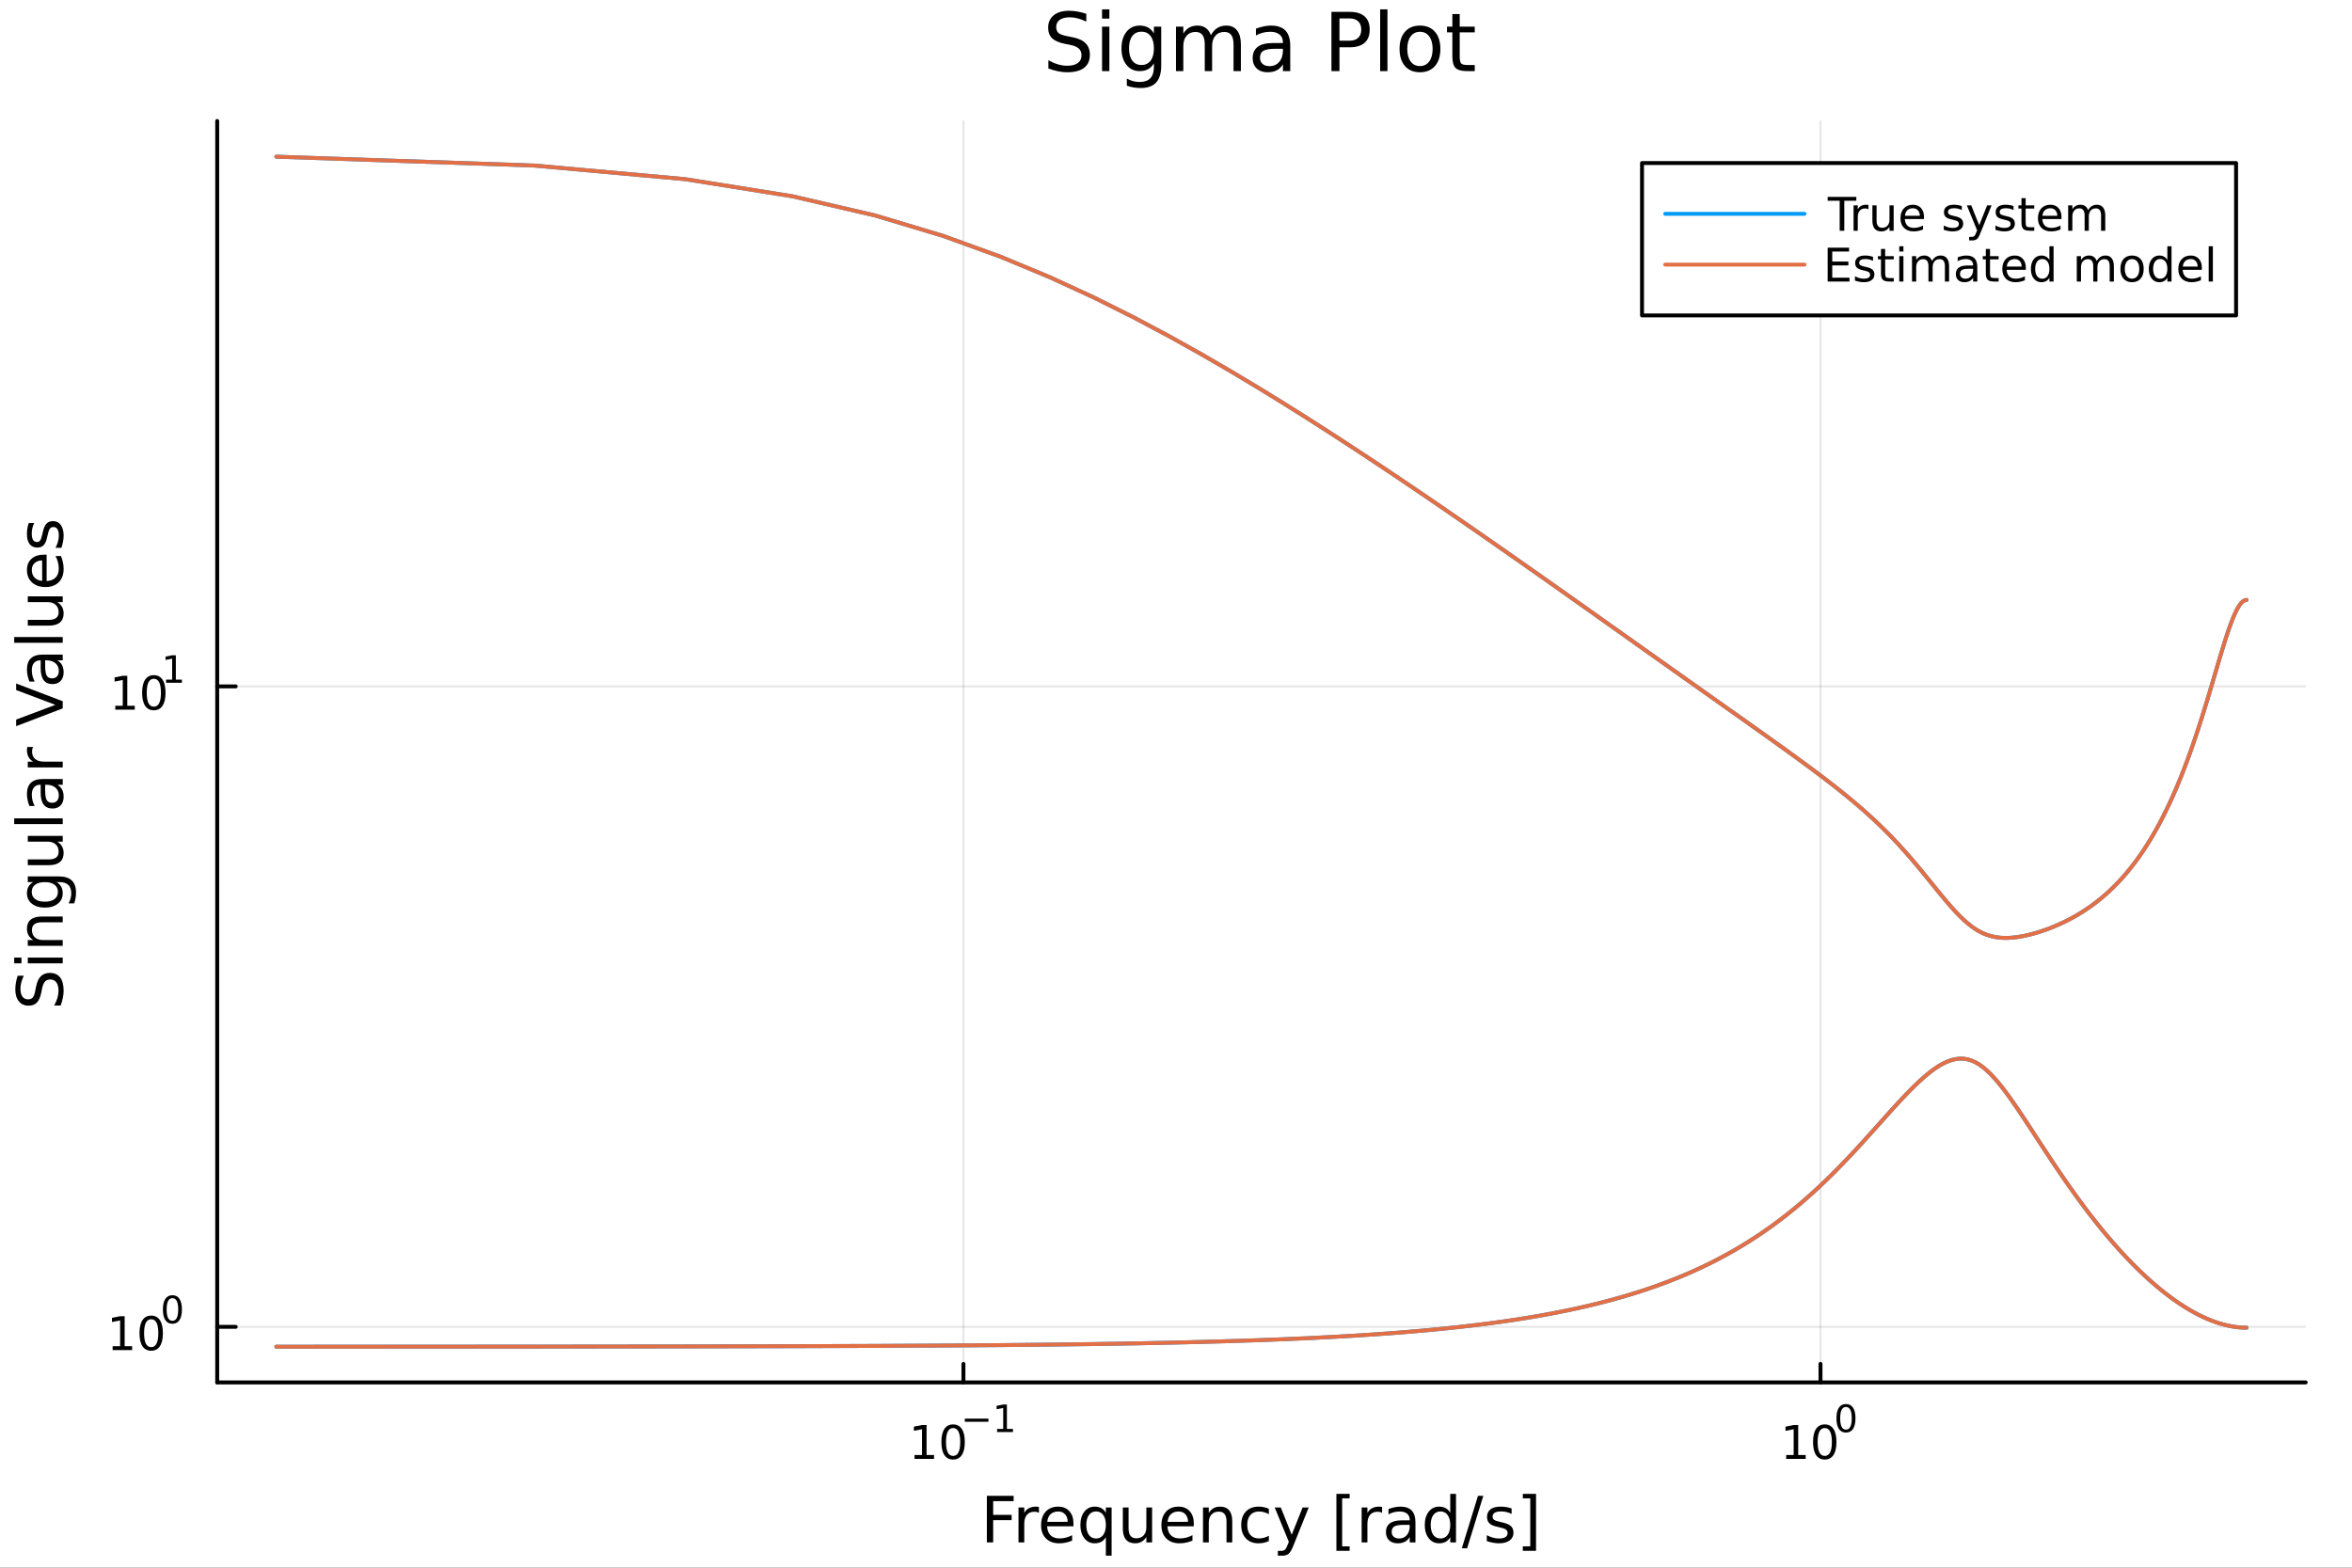 <?xml version="1.0" encoding="utf-8"?>
<svg xmlns="http://www.w3.org/2000/svg" xmlns:xlink="http://www.w3.org/1999/xlink" width="600" height="400" viewBox="0 0 2400 1600">
<rect x="0" y="0" width="2400" height="1600" fill="#333333" stroke="none"/>
<defs>
  <clipPath id="clip260">
    <rect x="0" y="0" width="2400" height="1600"/>
  </clipPath>
</defs>
<path clip-path="url(#clip260)" d="M0 1600 L2400 1600 L2400 0 L0 0  Z" fill="#ffffff" fill-rule="evenodd" fill-opacity="1"/>
<defs>
  <clipPath id="clip261">
    <rect x="480" y="0" width="1681" height="1600"/>
  </clipPath>
</defs>
<path clip-path="url(#clip260)" d="M221.637 1410.9 L2352.76 1410.9 L2352.76 123.472 L221.637 123.472  Z" fill="#ffffff" fill-rule="evenodd" fill-opacity="1"/>
<defs>
  <clipPath id="clip262">
    <rect x="221" y="123" width="2132" height="1288"/>
  </clipPath>
</defs>
<polyline clip-path="url(#clip262)" style="stroke:#000000; stroke-linecap:round; stroke-linejoin:round; stroke-width:2; stroke-opacity:0.1; fill:none" points="983.091,1410.9 983.091,123.472 "/>
<polyline clip-path="url(#clip262)" style="stroke:#000000; stroke-linecap:round; stroke-linejoin:round; stroke-width:2; stroke-opacity:0.1; fill:none" points="1857.65,1410.9 1857.65,123.472 "/>
<polyline clip-path="url(#clip260)" style="stroke:#000000; stroke-linecap:round; stroke-linejoin:round; stroke-width:4; stroke-opacity:1; fill:none" points="221.637,1410.9 2352.76,1410.9 "/>
<polyline clip-path="url(#clip260)" style="stroke:#000000; stroke-linecap:round; stroke-linejoin:round; stroke-width:4; stroke-opacity:1; fill:none" points="983.091,1410.9 983.091,1392 "/>
<polyline clip-path="url(#clip260)" style="stroke:#000000; stroke-linecap:round; stroke-linejoin:round; stroke-width:4; stroke-opacity:1; fill:none" points="1857.65,1410.9 1857.65,1392 "/>
<path clip-path="url(#clip260)" d="M933.206 1485.02 L940.845 1485.02 L940.845 1458.66 L932.535 1460.32 L932.535 1456.06 L940.799 1454.4 L945.475 1454.4 L945.475 1485.02 L953.113 1485.02 L953.113 1488.96 L933.206 1488.96 L933.206 1485.02 Z" fill="#000000" fill-rule="nonzero" fill-opacity="1" /><path clip-path="url(#clip260)" d="M972.558 1457.48 Q968.947 1457.48 967.118 1461.04 Q965.312 1464.58 965.312 1471.71 Q965.312 1478.82 967.118 1482.38 Q968.947 1485.92 972.558 1485.92 Q976.192 1485.92 977.998 1482.38 Q979.826 1478.82 979.826 1471.71 Q979.826 1464.58 977.998 1461.04 Q976.192 1457.48 972.558 1457.48 M972.558 1453.77 Q978.368 1453.77 981.424 1458.38 Q984.502 1462.96 984.502 1471.71 Q984.502 1480.44 981.424 1485.04 Q978.368 1489.63 972.558 1489.63 Q966.748 1489.63 963.669 1485.04 Q960.613 1480.44 960.613 1471.71 Q960.613 1462.96 963.669 1458.38 Q966.748 1453.77 972.558 1453.77 Z" fill="#000000" fill-rule="nonzero" fill-opacity="1" /><path clip-path="url(#clip260)" d="M984.502 1447.87 L1008.61 1447.87 L1008.61 1451.07 L984.502 1451.07 L984.502 1447.87 Z" fill="#000000" fill-rule="nonzero" fill-opacity="1" /><path clip-path="url(#clip260)" d="M1017.47 1458.35 L1023.68 1458.35 L1023.68 1436.93 L1016.93 1438.28 L1016.93 1434.82 L1023.64 1433.47 L1027.44 1433.47 L1027.44 1458.35 L1033.65 1458.35 L1033.65 1461.55 L1017.47 1461.55 L1017.47 1458.35 Z" fill="#000000" fill-rule="nonzero" fill-opacity="1" /><path clip-path="url(#clip260)" d="M1822.64 1485.02 L1830.27 1485.02 L1830.27 1458.66 L1821.96 1460.32 L1821.96 1456.06 L1830.23 1454.4 L1834.9 1454.4 L1834.9 1485.02 L1842.54 1485.02 L1842.54 1488.96 L1822.64 1488.96 L1822.64 1485.02 Z" fill="#000000" fill-rule="nonzero" fill-opacity="1" /><path clip-path="url(#clip260)" d="M1861.99 1457.48 Q1858.38 1457.48 1856.55 1461.04 Q1854.74 1464.58 1854.74 1471.71 Q1854.74 1478.82 1856.55 1482.38 Q1858.38 1485.92 1861.99 1485.92 Q1865.62 1485.92 1867.43 1482.38 Q1869.26 1478.82 1869.26 1471.71 Q1869.26 1464.58 1867.43 1461.04 Q1865.62 1457.48 1861.99 1457.48 M1861.99 1453.77 Q1867.8 1453.77 1870.85 1458.38 Q1873.93 1462.96 1873.93 1471.71 Q1873.93 1480.44 1870.85 1485.04 Q1867.8 1489.63 1861.99 1489.63 Q1856.18 1489.63 1853.1 1485.04 Q1850.04 1480.44 1850.04 1471.71 Q1850.04 1462.96 1853.1 1458.38 Q1856.18 1453.77 1861.99 1453.77 Z" fill="#000000" fill-rule="nonzero" fill-opacity="1" /><path clip-path="url(#clip260)" d="M1883.64 1435.97 Q1880.7 1435.97 1879.22 1438.86 Q1877.75 1441.74 1877.75 1447.53 Q1877.75 1453.31 1879.22 1456.2 Q1880.7 1459.08 1883.64 1459.08 Q1886.59 1459.08 1888.06 1456.2 Q1889.54 1453.31 1889.54 1447.53 Q1889.54 1441.74 1888.06 1438.86 Q1886.59 1435.97 1883.64 1435.97 M1883.64 1432.96 Q1888.36 1432.96 1890.84 1436.7 Q1893.34 1440.43 1893.34 1447.53 Q1893.34 1454.62 1890.84 1458.37 Q1888.36 1462.09 1883.64 1462.09 Q1878.92 1462.09 1876.41 1458.37 Q1873.93 1454.62 1873.93 1447.53 Q1873.93 1440.43 1876.41 1436.7 Q1878.92 1432.96 1883.64 1432.96 Z" fill="#000000" fill-rule="nonzero" fill-opacity="1" /><path clip-path="url(#clip260)" d="M1007.01 1526.67 L1034.32 1526.67 L1034.32 1532.08 L1013.44 1532.08 L1013.44 1546.08 L1032.28 1546.08 L1032.28 1551.49 L1013.44 1551.49 L1013.44 1574.19 L1007.01 1574.19 L1007.01 1526.67 Z" fill="#000000" fill-rule="nonzero" fill-opacity="1" /><path clip-path="url(#clip260)" d="M1060.16 1544.01 Q1059.18 1543.44 1058 1543.18 Q1056.85 1542.9 1055.45 1542.9 Q1050.49 1542.9 1047.81 1546.14 Q1045.17 1549.36 1045.17 1555.41 L1045.17 1574.19 L1039.28 1574.19 L1039.28 1538.54 L1045.17 1538.54 L1045.17 1544.08 Q1047.02 1540.83 1049.98 1539.27 Q1052.94 1537.68 1057.17 1537.68 Q1057.78 1537.68 1058.51 1537.77 Q1059.24 1537.84 1060.13 1538 L1060.16 1544.01 Z" fill="#000000" fill-rule="nonzero" fill-opacity="1" /><path clip-path="url(#clip260)" d="M1095.37 1554.9 L1095.37 1557.76 L1068.44 1557.76 Q1068.82 1563.81 1072.07 1566.99 Q1075.35 1570.14 1081.17 1570.14 Q1084.54 1570.14 1087.7 1569.32 Q1090.88 1568.49 1094 1566.83 L1094 1572.37 Q1090.85 1573.71 1087.54 1574.41 Q1084.23 1575.11 1080.82 1575.11 Q1072.29 1575.11 1067.29 1570.14 Q1062.33 1565.18 1062.33 1556.71 Q1062.33 1547.96 1067.04 1542.83 Q1071.78 1537.68 1079.8 1537.68 Q1087 1537.68 1091.16 1542.33 Q1095.37 1546.94 1095.37 1554.9 M1089.51 1553.18 Q1089.45 1548.37 1086.8 1545.51 Q1084.19 1542.64 1079.87 1542.64 Q1074.96 1542.64 1072 1545.41 Q1069.08 1548.18 1068.63 1553.21 L1089.51 1553.18 Z" fill="#000000" fill-rule="nonzero" fill-opacity="1" /><path clip-path="url(#clip260)" d="M1108.48 1556.39 Q1108.48 1562.85 1111.12 1566.55 Q1113.79 1570.21 1118.44 1570.21 Q1123.09 1570.21 1125.76 1566.55 Q1128.44 1562.85 1128.44 1556.39 Q1128.44 1549.93 1125.76 1546.27 Q1123.09 1542.58 1118.44 1542.58 Q1113.79 1542.58 1111.12 1546.27 Q1108.48 1549.93 1108.48 1556.39 M1128.44 1568.84 Q1126.59 1572.02 1123.76 1573.58 Q1120.96 1575.11 1117.01 1575.11 Q1110.55 1575.11 1106.47 1569.95 Q1102.43 1564.8 1102.43 1556.39 Q1102.43 1547.99 1106.47 1542.83 Q1110.55 1537.68 1117.01 1537.68 Q1120.96 1537.68 1123.76 1539.24 Q1126.59 1540.77 1128.44 1543.95 L1128.44 1538.54 L1134.29 1538.54 L1134.29 1587.74 L1128.44 1587.74 L1128.44 1568.84 Z" fill="#000000" fill-rule="nonzero" fill-opacity="1" /><path clip-path="url(#clip260)" d="M1145.75 1560.12 L1145.75 1538.54 L1151.61 1538.54 L1151.61 1559.89 Q1151.61 1564.96 1153.58 1567.5 Q1155.55 1570.02 1159.5 1570.02 Q1164.24 1570.02 1166.98 1566.99 Q1169.75 1563.97 1169.75 1558.75 L1169.75 1538.54 L1175.61 1538.54 L1175.61 1574.19 L1169.75 1574.19 L1169.75 1568.71 Q1167.62 1571.96 1164.78 1573.55 Q1161.98 1575.11 1158.26 1575.11 Q1152.12 1575.11 1148.93 1571.29 Q1145.75 1567.47 1145.75 1560.12 M1160.49 1537.68 L1160.49 1537.68 Z" fill="#000000" fill-rule="nonzero" fill-opacity="1" /><path clip-path="url(#clip260)" d="M1218.16 1554.9 L1218.16 1557.76 L1191.23 1557.76 Q1191.62 1563.81 1194.86 1566.99 Q1198.14 1570.14 1203.96 1570.14 Q1207.34 1570.14 1210.49 1569.32 Q1213.67 1568.49 1216.79 1566.83 L1216.79 1572.37 Q1213.64 1573.71 1210.33 1574.41 Q1207.02 1575.11 1203.61 1575.11 Q1195.08 1575.11 1190.09 1570.14 Q1185.12 1565.18 1185.12 1556.71 Q1185.12 1547.96 1189.83 1542.83 Q1194.58 1537.68 1202.6 1537.68 Q1209.79 1537.68 1213.96 1542.33 Q1218.16 1546.94 1218.16 1554.9 M1212.3 1553.18 Q1212.24 1548.37 1209.6 1545.51 Q1206.99 1542.64 1202.66 1542.64 Q1197.76 1542.64 1194.8 1545.41 Q1191.87 1548.18 1191.42 1553.21 L1212.3 1553.18 Z" fill="#000000" fill-rule="nonzero" fill-opacity="1" /><path clip-path="url(#clip260)" d="M1257.4 1552.67 L1257.4 1574.19 L1251.55 1574.19 L1251.55 1552.86 Q1251.55 1547.8 1249.58 1545.29 Q1247.6 1542.77 1243.66 1542.77 Q1238.91 1542.77 1236.18 1545.79 Q1233.44 1548.82 1233.44 1554.04 L1233.44 1574.19 L1227.55 1574.19 L1227.55 1538.54 L1233.44 1538.54 L1233.44 1544.08 Q1235.54 1540.86 1238.37 1539.27 Q1241.24 1537.68 1244.96 1537.68 Q1251.1 1537.68 1254.25 1541.5 Q1257.4 1545.29 1257.4 1552.67 Z" fill="#000000" fill-rule="nonzero" fill-opacity="1" /><path clip-path="url(#clip260)" d="M1294.74 1539.91 L1294.74 1545.38 Q1292.26 1544.01 1289.74 1543.34 Q1287.26 1542.64 1284.71 1542.64 Q1279.02 1542.64 1275.87 1546.27 Q1272.71 1549.87 1272.71 1556.39 Q1272.71 1562.92 1275.87 1566.55 Q1279.02 1570.14 1284.71 1570.14 Q1287.26 1570.14 1289.74 1569.47 Q1292.26 1568.77 1294.74 1567.41 L1294.74 1572.82 Q1292.29 1573.96 1289.65 1574.54 Q1287.04 1575.11 1284.08 1575.11 Q1276.02 1575.11 1271.28 1570.05 Q1266.54 1564.99 1266.54 1556.39 Q1266.54 1547.67 1271.31 1542.68 Q1276.12 1537.68 1284.46 1537.68 Q1287.16 1537.68 1289.74 1538.25 Q1292.32 1538.79 1294.74 1539.91 Z" fill="#000000" fill-rule="nonzero" fill-opacity="1" /><path clip-path="url(#clip260)" d="M1319.76 1577.5 Q1317.27 1583.86 1314.92 1585.8 Q1312.56 1587.74 1308.62 1587.74 L1303.94 1587.74 L1303.94 1582.84 L1307.38 1582.84 Q1309.79 1582.84 1311.13 1581.7 Q1312.47 1580.55 1314.09 1576.29 L1315.14 1573.61 L1300.72 1538.54 L1306.93 1538.54 L1318.07 1566.42 L1329.21 1538.54 L1335.42 1538.54 L1319.76 1577.5 Z" fill="#000000" fill-rule="nonzero" fill-opacity="1" /><path clip-path="url(#clip260)" d="M1363.68 1524.66 L1377.18 1524.66 L1377.18 1529.21 L1369.54 1529.21 L1369.54 1578.23 L1377.18 1578.23 L1377.18 1582.78 L1363.68 1582.78 L1363.68 1524.66 Z" fill="#000000" fill-rule="nonzero" fill-opacity="1" /><path clip-path="url(#clip260)" d="M1410.31 1544.01 Q1409.32 1543.44 1408.14 1543.18 Q1407 1542.9 1405.6 1542.9 Q1400.63 1542.9 1397.96 1546.14 Q1395.32 1549.36 1395.32 1555.41 L1395.32 1574.19 L1389.43 1574.19 L1389.43 1538.54 L1395.32 1538.54 L1395.32 1544.08 Q1397.16 1540.83 1400.12 1539.27 Q1403.08 1537.68 1407.32 1537.68 Q1407.92 1537.68 1408.65 1537.77 Q1409.39 1537.84 1410.28 1538 L1410.31 1544.01 Z" fill="#000000" fill-rule="nonzero" fill-opacity="1" /><path clip-path="url(#clip260)" d="M1432.65 1556.27 Q1425.56 1556.27 1422.82 1557.89 Q1420.08 1559.51 1420.08 1563.43 Q1420.08 1566.55 1422.12 1568.39 Q1424.19 1570.21 1427.72 1570.21 Q1432.59 1570.21 1435.52 1566.77 Q1438.48 1563.3 1438.48 1557.57 L1438.48 1556.27 L1432.65 1556.27 M1444.33 1553.85 L1444.33 1574.19 L1438.48 1574.19 L1438.48 1568.77 Q1436.47 1572.02 1433.48 1573.58 Q1430.49 1575.11 1426.16 1575.11 Q1420.69 1575.11 1417.44 1572.05 Q1414.22 1568.97 1414.22 1563.81 Q1414.22 1557.79 1418.23 1554.74 Q1422.28 1551.68 1430.27 1551.68 L1438.48 1551.68 L1438.48 1551.11 Q1438.48 1547.07 1435.8 1544.87 Q1433.16 1542.64 1428.36 1542.64 Q1425.3 1542.64 1422.4 1543.38 Q1419.51 1544.11 1416.83 1545.57 L1416.83 1540.16 Q1420.05 1538.92 1423.07 1538.31 Q1426.1 1537.68 1428.96 1537.68 Q1436.7 1537.68 1440.51 1541.69 Q1444.33 1545.7 1444.33 1553.85 Z" fill="#000000" fill-rule="nonzero" fill-opacity="1" /><path clip-path="url(#clip260)" d="M1479.85 1543.95 L1479.85 1524.66 L1485.71 1524.66 L1485.71 1574.19 L1479.85 1574.19 L1479.85 1568.84 Q1478.01 1572.02 1475.18 1573.58 Q1472.37 1575.11 1468.43 1575.11 Q1461.97 1575.11 1457.89 1569.95 Q1453.85 1564.8 1453.85 1556.39 Q1453.85 1547.99 1457.89 1542.83 Q1461.97 1537.68 1468.43 1537.68 Q1472.37 1537.68 1475.18 1539.24 Q1478.01 1540.77 1479.85 1543.95 M1459.9 1556.39 Q1459.9 1562.85 1462.54 1566.55 Q1465.21 1570.21 1469.86 1570.21 Q1474.51 1570.21 1477.18 1566.55 Q1479.85 1562.85 1479.85 1556.39 Q1479.85 1549.93 1477.18 1546.27 Q1474.51 1542.58 1469.86 1542.58 Q1465.21 1542.58 1462.54 1546.27 Q1459.9 1549.93 1459.9 1556.39 Z" fill="#000000" fill-rule="nonzero" fill-opacity="1" /><path clip-path="url(#clip260)" d="M1508.18 1526.67 L1513.59 1526.67 L1497.04 1580.23 L1491.63 1580.23 L1508.18 1526.67 Z" fill="#000000" fill-rule="nonzero" fill-opacity="1" /><path clip-path="url(#clip260)" d="M1542.46 1539.59 L1542.46 1545.13 Q1539.98 1543.85 1537.31 1543.22 Q1534.63 1542.58 1531.77 1542.58 Q1527.41 1542.58 1525.21 1543.92 Q1523.05 1545.25 1523.05 1547.93 Q1523.05 1549.96 1524.61 1551.14 Q1526.17 1552.29 1530.88 1553.34 L1532.88 1553.78 Q1539.12 1555.12 1541.73 1557.57 Q1544.37 1559.99 1544.37 1564.35 Q1544.37 1569.32 1540.42 1572.21 Q1536.51 1575.11 1529.63 1575.11 Q1526.77 1575.11 1523.65 1574.54 Q1520.56 1573.99 1517.13 1572.88 L1517.13 1566.83 Q1520.37 1568.52 1523.52 1569.38 Q1526.67 1570.21 1529.76 1570.21 Q1533.9 1570.21 1536.13 1568.81 Q1538.36 1567.37 1538.36 1564.8 Q1538.36 1562.41 1536.73 1561.14 Q1535.14 1559.86 1529.7 1558.68 L1527.66 1558.21 Q1522.22 1557.06 1519.8 1554.71 Q1517.38 1552.32 1517.38 1548.18 Q1517.38 1543.15 1520.95 1540.42 Q1524.51 1537.68 1531.07 1537.68 Q1534.31 1537.68 1537.18 1538.16 Q1540.04 1538.63 1542.46 1539.59 Z" fill="#000000" fill-rule="nonzero" fill-opacity="1" /><path clip-path="url(#clip260)" d="M1567.38 1524.66 L1567.38 1582.78 L1553.89 1582.78 L1553.89 1578.23 L1561.49 1578.23 L1561.49 1529.21 L1553.89 1529.21 L1553.89 1524.66 L1567.38 1524.66 Z" fill="#000000" fill-rule="nonzero" fill-opacity="1" /><polyline clip-path="url(#clip262)" style="stroke:#000000; stroke-linecap:round; stroke-linejoin:round; stroke-width:2; stroke-opacity:0.1; fill:none" points="221.637,1354.18 2352.76,1354.18 "/>
<polyline clip-path="url(#clip262)" style="stroke:#000000; stroke-linecap:round; stroke-linejoin:round; stroke-width:2; stroke-opacity:0.1; fill:none" points="221.637,700.535 2352.76,700.535 "/>
<polyline clip-path="url(#clip260)" style="stroke:#000000; stroke-linecap:round; stroke-linejoin:round; stroke-width:4; stroke-opacity:1; fill:none" points="221.637,1410.9 221.637,123.472 "/>
<polyline clip-path="url(#clip260)" style="stroke:#000000; stroke-linecap:round; stroke-linejoin:round; stroke-width:4; stroke-opacity:1; fill:none" points="221.637,1354.18 240.535,1354.18 "/>
<polyline clip-path="url(#clip260)" style="stroke:#000000; stroke-linecap:round; stroke-linejoin:round; stroke-width:4; stroke-opacity:1; fill:none" points="221.637,700.535 240.535,700.535 "/>
<path clip-path="url(#clip260)" d="M114.931 1373.98 L122.57 1373.98 L122.57 1347.61 L114.26 1349.28 L114.26 1345.02 L122.524 1343.35 L127.2 1343.35 L127.2 1373.98 L134.839 1373.98 L134.839 1377.91 L114.931 1377.91 L114.931 1373.98 Z" fill="#000000" fill-rule="nonzero" fill-opacity="1" /><path clip-path="url(#clip260)" d="M154.283 1346.43 Q150.672 1346.43 148.843 1349.99 Q147.038 1353.54 147.038 1360.67 Q147.038 1367.77 148.843 1371.34 Q150.672 1374.88 154.283 1374.88 Q157.917 1374.88 159.723 1371.34 Q161.552 1367.77 161.552 1360.67 Q161.552 1353.54 159.723 1349.99 Q157.917 1346.43 154.283 1346.43 M154.283 1342.73 Q160.093 1342.73 163.149 1347.33 Q166.227 1351.92 166.227 1360.67 Q166.227 1369.39 163.149 1374 Q160.093 1378.58 154.283 1378.58 Q148.473 1378.58 145.394 1374 Q142.339 1369.39 142.339 1360.67 Q142.339 1351.92 145.394 1347.33 Q148.473 1342.73 154.283 1342.73 Z" fill="#000000" fill-rule="nonzero" fill-opacity="1" /><path clip-path="url(#clip260)" d="M175.932 1324.92 Q172.998 1324.92 171.512 1327.82 Q170.045 1330.7 170.045 1336.49 Q170.045 1342.26 171.512 1345.16 Q172.998 1348.04 175.932 1348.04 Q178.885 1348.04 180.352 1345.16 Q181.838 1342.26 181.838 1336.49 Q181.838 1330.7 180.352 1327.82 Q178.885 1324.92 175.932 1324.92 M175.932 1321.91 Q180.653 1321.91 183.136 1325.66 Q185.637 1329.38 185.637 1336.49 Q185.637 1343.58 183.136 1347.32 Q180.653 1351.05 175.932 1351.05 Q171.212 1351.05 168.71 1347.32 Q166.227 1343.58 166.227 1336.49 Q166.227 1329.38 168.71 1325.66 Q171.212 1321.91 175.932 1321.91 Z" fill="#000000" fill-rule="nonzero" fill-opacity="1" /><path clip-path="url(#clip260)" d="M117.621 720.327 L125.26 720.327 L125.26 693.961 L116.95 695.628 L116.95 691.369 L125.214 689.702 L129.889 689.702 L129.889 720.327 L137.528 720.327 L137.528 724.262 L117.621 724.262 L117.621 720.327 Z" fill="#000000" fill-rule="nonzero" fill-opacity="1" /><path clip-path="url(#clip260)" d="M156.973 692.781 Q153.362 692.781 151.533 696.346 Q149.727 699.887 149.727 707.017 Q149.727 714.123 151.533 717.688 Q153.362 721.23 156.973 721.23 Q160.607 721.23 162.412 717.688 Q164.241 714.123 164.241 707.017 Q164.241 699.887 162.412 696.346 Q160.607 692.781 156.973 692.781 M156.973 689.077 Q162.783 689.077 165.838 693.684 Q168.917 698.267 168.917 707.017 Q168.917 715.744 165.838 720.35 Q162.783 724.933 156.973 724.933 Q151.162 724.933 148.084 720.35 Q145.028 715.744 145.028 707.017 Q145.028 698.267 148.084 693.684 Q151.162 689.077 156.973 689.077 Z" fill="#000000" fill-rule="nonzero" fill-opacity="1" /><path clip-path="url(#clip260)" d="M169.462 693.654 L175.669 693.654 L175.669 672.232 L168.917 673.587 L168.917 670.126 L175.631 668.772 L179.431 668.772 L179.431 693.654 L185.637 693.654 L185.637 696.852 L169.462 696.852 L169.462 693.654 Z" fill="#000000" fill-rule="nonzero" fill-opacity="1" /><path clip-path="url(#clip260)" d="M18.044 995.825 L24.314 995.825 Q22.563 999.485 21.704 1002.73 Q20.845 1005.98 20.845 1009 Q20.845 1014.25 22.882 1017.12 Q24.919 1019.95 28.674 1019.95 Q31.826 1019.95 33.449 1018.07 Q35.04 1016.16 36.027 1010.88 L36.823 1007 Q38.191 999.803 41.66 996.398 Q45.098 992.96 50.891 992.96 Q57.798 992.96 61.362 997.607 Q64.927 1002.22 64.927 1011.17 Q64.927 1014.54 64.163 1018.36 Q63.399 1022.15 61.904 1026.22 L55.283 1026.22 Q57.479 1022.31 58.593 1018.55 Q59.707 1014.79 59.707 1011.17 Q59.707 1005.66 57.543 1002.67 Q55.379 999.676 51.368 999.676 Q47.867 999.676 45.894 1001.84 Q43.92 1003.97 42.934 1008.87 L42.17 1012.79 Q40.737 1019.98 37.682 1023.2 Q34.626 1026.41 29.184 1026.41 Q22.882 1026.41 19.253 1021.99 Q15.625 1017.53 15.625 1009.73 Q15.625 1006.39 16.23 1002.92 Q16.834 999.453 18.044 995.825 Z" fill="#000000" fill-rule="nonzero" fill-opacity="1" /><path clip-path="url(#clip260)" d="M28.356 983.189 L28.356 977.332 L64.004 977.332 L64.004 983.189 L28.356 983.189 M14.479 983.189 L14.479 977.332 L21.895 977.332 L21.895 983.189 L14.479 983.189 Z" fill="#000000" fill-rule="nonzero" fill-opacity="1" /><path clip-path="url(#clip260)" d="M42.488 935.446 L64.004 935.446 L64.004 941.302 L42.679 941.302 Q37.618 941.302 35.104 943.276 Q32.589 945.249 32.589 949.196 Q32.589 953.938 35.613 956.676 Q38.637 959.413 43.857 959.413 L64.004 959.413 L64.004 965.301 L28.356 965.301 L28.356 959.413 L33.894 959.413 Q30.68 957.312 29.088 954.479 Q27.497 951.615 27.497 947.891 Q27.497 941.748 31.316 938.597 Q35.104 935.446 42.488 935.446 Z" fill="#000000" fill-rule="nonzero" fill-opacity="1" /><path clip-path="url(#clip260)" d="M45.766 900.307 Q39.401 900.307 35.9 902.949 Q32.398 905.559 32.398 910.301 Q32.398 915.012 35.9 917.654 Q39.401 920.264 45.766 920.264 Q52.1 920.264 55.601 917.654 Q59.103 915.012 59.103 910.301 Q59.103 905.559 55.601 902.949 Q52.1 900.307 45.766 900.307 M59.58 894.451 Q68.683 894.451 73.107 898.493 Q77.563 902.535 77.563 910.874 Q77.563 913.962 77.086 916.699 Q76.64 919.436 75.685 922.014 L69.988 922.014 Q71.388 919.436 72.057 916.922 Q72.725 914.407 72.725 911.797 Q72.725 906.036 69.701 903.172 Q66.71 900.307 60.63 900.307 L57.734 900.307 Q60.885 902.121 62.445 904.954 Q64.004 907.787 64.004 911.734 Q64.004 918.29 59.007 922.301 Q54.01 926.311 45.766 926.311 Q37.491 926.311 32.494 922.301 Q27.497 918.29 27.497 911.734 Q27.497 907.787 29.056 904.954 Q30.616 902.121 33.767 900.307 L28.356 900.307 L28.356 894.451 L59.58 894.451 Z" fill="#000000" fill-rule="nonzero" fill-opacity="1" /><path clip-path="url(#clip260)" d="M49.936 882.993 L28.356 882.993 L28.356 877.136 L49.713 877.136 Q54.774 877.136 57.32 875.163 Q59.835 873.189 59.835 869.243 Q59.835 864.5 56.811 861.763 Q53.787 858.994 48.567 858.994 L28.356 858.994 L28.356 853.137 L64.004 853.137 L64.004 858.994 L58.53 858.994 Q61.776 861.126 63.368 863.959 Q64.927 866.76 64.927 870.484 Q64.927 876.627 61.108 879.81 Q57.288 882.993 49.936 882.993 M27.497 868.256 L27.497 868.256 Z" fill="#000000" fill-rule="nonzero" fill-opacity="1" /><path clip-path="url(#clip260)" d="M14.479 841.074 L14.479 835.218 L64.004 835.218 L64.004 841.074 L14.479 841.074 Z" fill="#000000" fill-rule="nonzero" fill-opacity="1" /><path clip-path="url(#clip260)" d="M46.085 806.763 Q46.085 813.861 47.708 816.598 Q49.331 819.335 53.246 819.335 Q56.365 819.335 58.211 817.298 Q60.026 815.23 60.026 811.697 Q60.026 806.827 56.588 803.899 Q53.119 800.939 47.39 800.939 L46.085 800.939 L46.085 806.763 M43.666 795.082 L64.004 795.082 L64.004 800.939 L58.593 800.939 Q61.84 802.944 63.399 805.936 Q64.927 808.928 64.927 813.256 Q64.927 818.731 61.872 821.977 Q58.784 825.192 53.628 825.192 Q47.612 825.192 44.557 821.181 Q41.501 817.139 41.501 809.15 L41.501 800.939 L40.928 800.939 Q36.886 800.939 34.69 803.612 Q32.462 806.254 32.462 811.06 Q32.462 814.116 33.194 817.012 Q33.926 819.908 35.39 822.582 L29.98 822.582 Q28.738 819.367 28.133 816.344 Q27.497 813.32 27.497 810.455 Q27.497 802.721 31.507 798.902 Q35.518 795.082 43.666 795.082 Z" fill="#000000" fill-rule="nonzero" fill-opacity="1" /><path clip-path="url(#clip260)" d="M33.831 762.362 Q33.258 763.349 33.003 764.527 Q32.717 765.673 32.717 767.073 Q32.717 772.038 35.963 774.712 Q39.178 777.354 45.225 777.354 L64.004 777.354 L64.004 783.242 L28.356 783.242 L28.356 777.354 L33.894 777.354 Q30.648 775.508 29.088 772.547 Q27.497 769.587 27.497 765.354 Q27.497 764.75 27.592 764.017 Q27.656 763.285 27.815 762.394 L33.831 762.362 Z" fill="#000000" fill-rule="nonzero" fill-opacity="1" /><path clip-path="url(#clip260)" d="M64.004 722.99 L16.484 741.133 L16.484 734.417 L56.493 719.362 L16.484 704.275 L16.484 697.591 L64.004 715.702 L64.004 722.99 Z" fill="#000000" fill-rule="nonzero" fill-opacity="1" /><path clip-path="url(#clip260)" d="M46.085 679.767 Q46.085 686.865 47.708 689.602 Q49.331 692.34 53.246 692.34 Q56.365 692.34 58.211 690.303 Q60.026 688.234 60.026 684.701 Q60.026 679.831 56.588 676.903 Q53.119 673.943 47.39 673.943 L46.085 673.943 L46.085 679.767 M43.666 668.086 L64.004 668.086 L64.004 673.943 L58.593 673.943 Q61.84 675.948 63.399 678.94 Q64.927 681.932 64.927 686.26 Q64.927 691.735 61.872 694.981 Q58.784 698.196 53.628 698.196 Q47.612 698.196 44.557 694.186 Q41.501 690.143 41.501 682.154 L41.501 673.943 L40.928 673.943 Q36.886 673.943 34.69 676.616 Q32.462 679.258 32.462 684.064 Q32.462 687.12 33.194 690.016 Q33.926 692.913 35.39 695.586 L29.98 695.586 Q28.738 692.371 28.133 689.348 Q27.497 686.324 27.497 683.459 Q27.497 675.725 31.507 671.906 Q35.518 668.086 43.666 668.086 Z" fill="#000000" fill-rule="nonzero" fill-opacity="1" /><path clip-path="url(#clip260)" d="M14.479 656.023 L14.479 650.167 L64.004 650.167 L64.004 656.023 L14.479 656.023 Z" fill="#000000" fill-rule="nonzero" fill-opacity="1" /><path clip-path="url(#clip260)" d="M49.936 638.518 L28.356 638.518 L28.356 632.661 L49.713 632.661 Q54.774 632.661 57.32 630.688 Q59.835 628.714 59.835 624.768 Q59.835 620.025 56.811 617.288 Q53.787 614.519 48.567 614.519 L28.356 614.519 L28.356 608.662 L64.004 608.662 L64.004 614.519 L58.53 614.519 Q61.776 616.651 63.368 619.484 Q64.927 622.285 64.927 626.009 Q64.927 632.152 61.108 635.335 Q57.288 638.518 49.936 638.518 M27.497 623.781 L27.497 623.781 Z" fill="#000000" fill-rule="nonzero" fill-opacity="1" /><path clip-path="url(#clip260)" d="M44.716 566.108 L47.581 566.108 L47.581 593.035 Q53.628 592.653 56.811 589.406 Q59.962 586.128 59.962 580.303 Q59.962 576.929 59.134 573.778 Q58.307 570.595 56.652 567.476 L62.19 567.476 Q63.527 570.627 64.227 573.937 Q64.927 577.248 64.927 580.653 Q64.927 589.183 59.962 594.18 Q54.997 599.146 46.53 599.146 Q37.777 599.146 32.653 594.435 Q27.497 589.693 27.497 581.672 Q27.497 574.479 32.144 570.309 Q36.759 566.108 44.716 566.108 M42.997 571.964 Q38.191 572.028 35.327 574.67 Q32.462 577.279 32.462 581.608 Q32.462 586.51 35.231 589.47 Q38 592.398 43.029 592.844 L42.997 571.964 Z" fill="#000000" fill-rule="nonzero" fill-opacity="1" /><path clip-path="url(#clip260)" d="M29.407 533.77 L34.945 533.77 Q33.672 536.252 33.035 538.926 Q32.398 541.6 32.398 544.464 Q32.398 548.825 33.735 551.021 Q35.072 553.185 37.746 553.185 Q39.783 553.185 40.96 551.626 Q42.106 550.066 43.157 545.355 L43.602 543.35 Q44.939 537.112 47.39 534.502 Q49.809 531.86 54.169 531.86 Q59.134 531.86 62.031 535.807 Q64.927 539.722 64.927 546.597 Q64.927 549.461 64.354 552.58 Q63.813 555.668 62.699 559.105 L56.652 559.105 Q58.339 555.859 59.198 552.708 Q60.026 549.557 60.026 546.469 Q60.026 542.332 58.625 540.104 Q57.193 537.876 54.615 537.876 Q52.228 537.876 50.955 539.499 Q49.681 541.09 48.504 546.533 L48.026 548.57 Q46.88 554.013 44.525 556.432 Q42.138 558.851 38 558.851 Q32.971 558.851 30.234 555.286 Q27.497 551.721 27.497 545.164 Q27.497 541.918 27.974 539.053 Q28.452 536.189 29.407 533.77 Z" fill="#000000" fill-rule="nonzero" fill-opacity="1" /><path clip-path="url(#clip260)" d="M1108.47 14.081 L1108.47 22.061 Q1103.81 19.833 1099.68 18.739 Q1095.55 17.646 1091.7 17.646 Q1085.02 17.646 1081.37 20.238 Q1077.76 22.831 1077.76 27.611 Q1077.76 31.621 1080.15 33.687 Q1082.59 35.713 1089.31 36.969 L1094.25 37.981 Q1103.41 39.723 1107.74 44.139 Q1112.12 48.514 1112.12 55.886 Q1112.12 64.677 1106.2 69.214 Q1100.33 73.751 1088.95 73.751 Q1084.65 73.751 1079.79 72.778 Q1074.97 71.806 1069.78 69.902 L1069.78 61.477 Q1074.77 64.272 1079.55 65.689 Q1084.33 67.107 1088.95 67.107 Q1095.95 67.107 1099.76 64.353 Q1103.57 61.598 1103.57 56.494 Q1103.57 52.038 1100.81 49.526 Q1098.1 47.015 1091.86 45.759 L1086.88 44.787 Q1077.72 42.964 1073.63 39.075 Q1069.54 35.186 1069.54 28.259 Q1069.54 20.238 1075.17 15.62 Q1080.84 11.002 1090.77 11.002 Q1095.02 11.002 1099.44 11.772 Q1103.85 12.542 1108.47 14.081 Z" fill="#000000" fill-rule="nonzero" fill-opacity="1" /><path clip-path="url(#clip260)" d="M1124.55 27.206 L1132.01 27.206 L1132.01 72.576 L1124.55 72.576 L1124.55 27.206 M1124.55 9.544 L1132.01 9.544 L1132.01 18.983 L1124.55 18.983 L1124.55 9.544 Z" fill="#000000" fill-rule="nonzero" fill-opacity="1" /><path clip-path="url(#clip260)" d="M1177.46 49.364 Q1177.46 41.263 1174.1 36.806 Q1170.77 32.35 1164.74 32.35 Q1158.74 32.35 1155.38 36.806 Q1152.06 41.263 1152.06 49.364 Q1152.06 57.426 1155.38 61.882 Q1158.74 66.338 1164.74 66.338 Q1170.77 66.338 1174.1 61.882 Q1177.46 57.426 1177.46 49.364 M1184.91 66.945 Q1184.91 78.531 1179.77 84.162 Q1174.62 89.833 1164.01 89.833 Q1160.08 89.833 1156.6 89.225 Q1153.11 88.658 1149.83 87.443 L1149.83 80.192 Q1153.11 81.974 1156.31 82.825 Q1159.51 83.675 1162.83 83.675 Q1170.17 83.675 1173.81 79.827 Q1177.46 76.019 1177.46 68.282 L1177.46 64.596 Q1175.15 68.606 1171.54 70.591 Q1167.94 72.576 1162.91 72.576 Q1154.57 72.576 1149.47 66.216 Q1144.36 59.856 1144.36 49.364 Q1144.36 38.832 1149.47 32.472 Q1154.57 26.112 1162.91 26.112 Q1167.94 26.112 1171.54 28.097 Q1175.15 30.082 1177.46 34.092 L1177.46 27.206 L1184.91 27.206 L1184.91 66.945 Z" fill="#000000" fill-rule="nonzero" fill-opacity="1" /><path clip-path="url(#clip260)" d="M1235.59 35.915 Q1238.38 30.892 1242.27 28.502 Q1246.16 26.112 1251.43 26.112 Q1258.52 26.112 1262.36 31.095 Q1266.21 36.037 1266.21 45.192 L1266.21 72.576 L1258.72 72.576 L1258.72 45.435 Q1258.72 38.913 1256.41 35.753 Q1254.1 32.594 1249.36 32.594 Q1243.57 32.594 1240.21 36.442 Q1236.84 40.29 1236.84 46.934 L1236.84 72.576 L1229.35 72.576 L1229.35 45.435 Q1229.35 38.873 1227.04 35.753 Q1224.73 32.594 1219.91 32.594 Q1214.2 32.594 1210.84 36.482 Q1207.47 40.331 1207.47 46.934 L1207.47 72.576 L1199.98 72.576 L1199.98 27.206 L1207.47 27.206 L1207.47 34.254 Q1210.03 30.082 1213.59 28.097 Q1217.16 26.112 1222.06 26.112 Q1227 26.112 1230.44 28.624 Q1233.93 31.135 1235.59 35.915 Z" fill="#000000" fill-rule="nonzero" fill-opacity="1" /><path clip-path="url(#clip260)" d="M1301.7 49.769 Q1292.67 49.769 1289.18 51.835 Q1285.7 53.901 1285.7 58.884 Q1285.7 62.854 1288.29 65.203 Q1290.92 67.512 1295.42 67.512 Q1301.62 67.512 1305.34 63.137 Q1309.11 58.722 1309.11 51.43 L1309.11 49.769 L1301.7 49.769 M1316.57 46.691 L1316.57 72.576 L1309.11 72.576 L1309.11 65.689 Q1306.56 69.821 1302.75 71.806 Q1298.94 73.751 1293.43 73.751 Q1286.47 73.751 1282.34 69.862 Q1278.24 65.933 1278.24 59.37 Q1278.24 51.714 1283.35 47.825 Q1288.49 43.936 1298.66 43.936 L1309.11 43.936 L1309.11 43.207 Q1309.11 38.062 1305.71 35.267 Q1302.35 32.431 1296.23 32.431 Q1292.34 32.431 1288.65 33.363 Q1284.97 34.295 1281.57 36.158 L1281.57 29.272 Q1285.66 27.692 1289.51 26.922 Q1293.35 26.112 1297 26.112 Q1306.84 26.112 1311.7 31.216 Q1316.57 36.32 1316.57 46.691 Z" fill="#000000" fill-rule="nonzero" fill-opacity="1" /><path clip-path="url(#clip260)" d="M1366.8 18.82 L1366.8 41.546 L1377.09 41.546 Q1382.8 41.546 1385.92 38.589 Q1389.04 35.632 1389.04 30.163 Q1389.04 24.735 1385.92 21.778 Q1382.8 18.82 1377.09 18.82 L1366.8 18.82 M1358.61 12.096 L1377.09 12.096 Q1387.25 12.096 1392.44 16.714 Q1397.66 21.292 1397.66 30.163 Q1397.66 39.115 1392.44 43.693 Q1387.25 48.271 1377.09 48.271 L1366.8 48.271 L1366.8 72.576 L1358.61 72.576 L1358.61 12.096 Z" fill="#000000" fill-rule="nonzero" fill-opacity="1" /><path clip-path="url(#clip260)" d="M1408.32 9.544 L1415.77 9.544 L1415.77 72.576 L1408.32 72.576 L1408.32 9.544 Z" fill="#000000" fill-rule="nonzero" fill-opacity="1" /><path clip-path="url(#clip260)" d="M1448.95 32.431 Q1442.95 32.431 1439.47 37.131 Q1435.99 41.789 1435.99 49.931 Q1435.99 58.074 1439.43 62.773 Q1442.91 67.431 1448.95 67.431 Q1454.9 67.431 1458.39 62.732 Q1461.87 58.033 1461.87 49.931 Q1461.87 41.87 1458.39 37.171 Q1454.9 32.431 1448.95 32.431 M1448.95 26.112 Q1458.67 26.112 1464.22 32.431 Q1469.77 38.751 1469.77 49.931 Q1469.77 61.071 1464.22 67.431 Q1458.67 73.751 1448.95 73.751 Q1439.19 73.751 1433.64 67.431 Q1428.13 61.071 1428.13 49.931 Q1428.13 38.751 1433.64 32.431 Q1439.19 26.112 1448.95 26.112 Z" fill="#000000" fill-rule="nonzero" fill-opacity="1" /><path clip-path="url(#clip260)" d="M1489.5 14.324 L1489.5 27.206 L1504.85 27.206 L1504.85 32.999 L1489.5 32.999 L1489.5 57.628 Q1489.5 63.178 1491 64.758 Q1492.54 66.338 1497.2 66.338 L1504.85 66.338 L1504.85 72.576 L1497.2 72.576 Q1488.57 72.576 1485.29 69.376 Q1482 66.135 1482 57.628 L1482 32.999 L1476.54 32.999 L1476.54 27.206 L1482 27.206 L1482 14.324 L1489.5 14.324 Z" fill="#000000" fill-rule="nonzero" fill-opacity="1" /><polyline clip-path="url(#clip262)" style="stroke:#009af9; stroke-linecap:round; stroke-linejoin:round; stroke-width:4; stroke-opacity:1; fill:none" points="281.952,159.909 545.221,168.962 699.224,182.874 808.491,200.309 893.244,219.975 962.493,240.811 1021.04,262.04 1071.76,283.139 1116.5,303.779 1156.51,323.768 1192.71,343.005 1225.76,361.452 1256.16,379.104 1284.31,395.979 1310.52,412.109 1335.03,427.531 1358.06,442.285 1379.77,456.412 1400.3,469.952 1419.78,482.941 1438.31,495.415 1455.98,507.407 1472.87,518.947 1489.03,530.065 1504.54,540.786 1519.43,551.133 1533.77,561.13 1547.58,570.796 1560.91,580.151 1573.79,589.21 1586.24,597.991 1598.3,606.508 1609.99,614.775 1621.32,622.805 1632.33,630.608 1643.03,638.197 1653.44,645.581 1663.57,652.769 1673.44,659.772 1683.05,666.597 1692.43,673.253 1701.58,679.746 1710.52,686.085 1719.25,692.275 1727.79,698.324 1736.14,704.238 1744.3,710.023 1752.3,715.685 1760.13,721.23 1767.81,726.664 1775.33,731.993 1782.7,737.221 1789.94,742.356 1797.04,747.403 1804.01,752.368 1810.85,757.257 1817.57,762.077 1824.18,766.834 1830.67,771.535 1837.06,776.187 1843.33,780.797 1849.51,785.373 1855.59,789.924 1861.57,794.458 1867.46,798.983 1873.26,803.508 1878.97,808.044 1884.59,812.6 1890.14,817.185 1895.6,821.808 1900.99,826.481 1906.3,831.211 1911.54,836.007 1916.71,840.876 1921.81,845.826 1926.84,850.861 1931.8,855.982 1936.71,861.192 1941.54,866.486 1946.32,871.859 1951.04,877.302 1955.7,882.8 1960.3,888.335 1964.85,893.884 1969.35,899.419 1973.79,904.908 1978.18,910.313 1982.52,915.594 1986.81,920.705 1991.06,925.6 1995.25,930.234 1999.41,934.56 2003.51,938.539 2007.57,942.138 2011.59,945.334 2015.57,948.114 2019.51,950.48 2023.4,952.442 2027.26,954.021 2031.08,955.246 2034.85,956.148 2038.6,956.761 2042.3,957.12 2045.97,957.256 2049.61,957.198 2053.21,956.972 2056.77,956.599 2060.31,956.099 2063.81,955.488 2067.28,954.778 2070.71,953.98 2074.12,953.102 2077.5,952.151 2080.84,951.132 2084.16,950.049 2087.45,948.905 2090.71,947.703 2093.94,946.443 2097.15,945.126 2100.32,943.754 2103.48,942.325 2106.6,940.839 2109.7,939.296 2112.78,937.695 2115.83,936.036 2118.86,934.316 2121.86,932.534 2124.84,930.691 2127.79,928.783 2130.73,926.81 2133.64,924.769 2136.53,922.661 2139.39,920.482 2142.24,918.231 2145.06,915.907 2147.86,913.508 2150.65,911.033 2153.41,908.478 2156.15,905.844 2158.87,903.127 2161.58,900.327 2164.26,897.441 2166.93,894.468 2169.57,891.405 2172.2,888.251 2174.81,885.004 2177.41,881.662 2179.98,878.223 2182.54,874.686 2185.08,871.047 2187.6,867.305 2190.11,863.459 2192.6,859.505 2195.07,855.443 2197.53,851.27 2199.98,846.983 2202.4,842.582 2204.81,838.064 2207.21,833.427 2209.59,828.67 2211.96,823.79 2214.31,818.786 2216.65,813.657 2218.97,808.401 2221.28,803.018 2223.57,797.505 2225.86,791.864 2228.12,786.093 2230.38,780.193 2232.62,774.166 2234.85,768.012 2237.06,761.734 2239.26,755.336 2241.45,748.822 2243.63,742.198 2245.79,735.471 2247.94,728.65 2250.08,721.746 2252.21,714.773 2254.33,707.747 2256.43,700.686 2258.52,693.614 2260.61,686.556 2262.68,679.542 2264.73,672.608 2266.78,665.792 2268.82,659.14 2270.84,652.699 2272.86,646.522 2274.86,640.669 2276.86,635.198 2278.84,630.172 2280.81,625.654 2282.78,621.707 2284.73,618.386 2286.67,615.744 2288.6,613.824 2290.53,612.659 2292.44,612.268 "/>
<polyline clip-path="url(#clip262)" style="stroke:#009af9; stroke-linecap:round; stroke-linejoin:round; stroke-width:4; stroke-opacity:1; fill:none" points="281.952,1374.46 545.221,1374.36 699.224,1374.19 808.491,1373.95 893.244,1373.65 962.493,1373.28 1021.04,1372.84 1071.76,1372.33 1116.5,1371.75 1156.51,1371.11 1192.71,1370.39 1225.76,1369.6 1256.16,1368.74 1284.31,1367.81 1310.52,1366.8 1335.03,1365.73 1358.06,1364.57 1379.77,1363.34 1400.3,1362.04 1419.78,1360.66 1438.31,1359.2 1455.98,1357.66 1472.87,1356.04 1489.03,1354.34 1504.54,1352.55 1519.43,1350.68 1533.77,1348.73 1547.58,1346.69 1560.91,1344.56 1573.79,1342.34 1586.24,1340.03 1598.3,1337.63 1609.99,1335.14 1621.32,1332.55 1632.33,1329.86 1643.03,1327.07 1653.44,1324.19 1663.57,1321.21 1673.44,1318.12 1683.05,1314.93 1692.43,1311.64 1701.58,1308.24 1710.52,1304.73 1719.25,1301.12 1727.79,1297.39 1736.14,1293.56 1744.3,1289.62 1752.3,1285.57 1760.13,1281.4 1767.81,1277.13 1775.33,1272.74 1782.7,1268.24 1789.94,1263.64 1797.04,1258.92 1804.01,1254.1 1810.85,1249.17 1817.57,1244.13 1824.18,1239 1830.67,1233.77 1837.06,1228.44 1843.33,1223.02 1849.51,1217.52 1855.59,1211.94 1861.57,1206.28 1867.46,1200.57 1873.26,1194.79 1878.97,1188.97 1884.59,1183.12 1890.14,1177.24 1895.6,1171.35 1900.99,1165.46 1906.3,1159.6 1911.54,1153.77 1916.71,1147.99 1921.81,1142.29 1926.84,1136.67 1931.8,1131.18 1936.71,1125.82 1941.54,1120.63 1946.32,1115.62 1951.04,1110.82 1955.7,1106.26 1960.3,1101.98 1964.85,1097.98 1969.35,1094.32 1973.79,1091.01 1978.18,1088.09 1982.52,1085.6 1986.81,1083.56 1991.06,1082 1995.25,1080.96 1999.41,1080.45 2003.51,1080.5 2007.57,1081.13 2011.59,1082.32 2015.57,1084.06 2019.51,1086.35 2023.4,1089.13 2027.26,1092.37 2031.08,1096.02 2034.85,1100.02 2038.6,1104.33 2042.3,1108.89 2045.97,1113.66 2049.61,1118.59 2053.21,1123.64 2056.77,1128.78 2060.31,1133.98 2063.81,1139.21 2067.28,1144.46 2070.71,1149.69 2074.12,1154.9 2077.5,1160.08 2080.84,1165.21 2084.16,1170.28 2087.45,1175.29 2090.71,1180.23 2093.94,1185.1 2097.15,1189.89 2100.32,1194.6 2103.48,1199.23 2106.6,1203.77 2109.7,1208.23 2112.78,1212.61 2115.83,1216.9 2118.86,1221.1 2121.86,1225.22 2124.84,1229.26 2127.79,1233.21 2130.73,1237.08 2133.64,1240.87 2136.53,1244.57 2139.39,1248.2 2142.24,1251.74 2145.06,1255.21 2147.86,1258.61 2150.65,1261.92 2153.41,1265.17 2156.15,1268.34 2158.87,1271.44 2161.58,1274.47 2164.26,1277.43 2166.93,1280.32 2169.57,1283.14 2172.2,1285.9 2174.81,1288.59 2177.41,1291.22 2179.98,1293.79 2182.54,1296.29 2185.08,1298.74 2187.6,1301.12 2190.11,1303.44 2192.6,1305.71 2195.07,1307.91 2197.53,1310.06 2199.98,1312.16 2202.4,1314.19 2204.81,1316.18 2207.21,1318.1 2209.59,1319.98 2211.96,1321.8 2214.31,1323.57 2216.65,1325.29 2218.97,1326.95 2221.28,1328.56 2223.57,1330.13 2225.86,1331.64 2228.12,1333.1 2230.38,1334.52 2232.62,1335.88 2234.85,1337.2 2237.06,1338.46 2239.26,1339.68 2241.45,1340.85 2243.63,1341.97 2245.79,1343.05 2247.94,1344.08 2250.08,1345.06 2252.21,1345.99 2254.33,1346.88 2256.43,1347.72 2258.52,1348.51 2260.61,1349.26 2262.68,1349.97 2264.73,1350.62 2266.78,1351.23 2268.82,1351.8 2270.84,1352.32 2272.86,1352.79 2274.86,1353.22 2276.86,1353.6 2278.84,1353.94 2280.81,1354.24 2282.78,1354.48 2284.73,1354.69 2286.67,1354.84 2288.6,1354.96 2290.53,1355.02 2292.44,1355.05 "/>
<polyline clip-path="url(#clip262)" style="stroke:#e26f46; stroke-linecap:round; stroke-linejoin:round; stroke-width:4; stroke-opacity:1; fill:none" points="281.952,159.909 545.221,168.962 699.224,182.874 808.491,200.309 893.244,219.975 962.493,240.811 1021.04,262.04 1071.76,283.139 1116.5,303.779 1156.51,323.768 1192.71,343.005 1225.76,361.452 1256.16,379.104 1284.31,395.979 1310.52,412.109 1335.03,427.531 1358.06,442.285 1379.77,456.412 1400.3,469.952 1419.78,482.941 1438.31,495.415 1455.98,507.407 1472.87,518.947 1489.03,530.065 1504.54,540.786 1519.43,551.133 1533.77,561.13 1547.58,570.796 1560.91,580.151 1573.79,589.21 1586.24,597.991 1598.3,606.508 1609.99,614.775 1621.32,622.805 1632.33,630.608 1643.03,638.197 1653.44,645.581 1663.57,652.769 1673.44,659.772 1683.05,666.597 1692.43,673.253 1701.58,679.746 1710.52,686.085 1719.25,692.275 1727.79,698.324 1736.14,704.238 1744.3,710.023 1752.3,715.685 1760.13,721.23 1767.81,726.664 1775.33,731.993 1782.7,737.221 1789.94,742.356 1797.04,747.403 1804.01,752.368 1810.85,757.257 1817.57,762.077 1824.18,766.834 1830.67,771.535 1837.06,776.187 1843.33,780.797 1849.51,785.373 1855.59,789.924 1861.57,794.458 1867.46,798.983 1873.26,803.508 1878.97,808.044 1884.59,812.6 1890.14,817.185 1895.6,821.808 1900.99,826.481 1906.3,831.211 1911.54,836.007 1916.71,840.876 1921.81,845.826 1926.84,850.861 1931.8,855.982 1936.71,861.192 1941.54,866.486 1946.32,871.859 1951.04,877.302 1955.7,882.8 1960.3,888.335 1964.85,893.884 1969.35,899.419 1973.79,904.908 1978.18,910.313 1982.52,915.594 1986.81,920.705 1991.06,925.6 1995.25,930.234 1999.41,934.56 2003.51,938.539 2007.57,942.138 2011.59,945.334 2015.57,948.114 2019.51,950.48 2023.4,952.442 2027.26,954.021 2031.08,955.246 2034.85,956.148 2038.6,956.761 2042.3,957.12 2045.97,957.256 2049.61,957.198 2053.21,956.972 2056.77,956.599 2060.31,956.099 2063.81,955.488 2067.28,954.778 2070.71,953.98 2074.12,953.102 2077.5,952.151 2080.84,951.132 2084.16,950.049 2087.45,948.905 2090.71,947.703 2093.94,946.443 2097.15,945.126 2100.32,943.754 2103.48,942.325 2106.6,940.839 2109.7,939.296 2112.78,937.695 2115.83,936.036 2118.86,934.316 2121.86,932.534 2124.84,930.691 2127.79,928.783 2130.73,926.81 2133.64,924.769 2136.53,922.661 2139.39,920.482 2142.24,918.231 2145.06,915.907 2147.86,913.508 2150.65,911.033 2153.41,908.478 2156.15,905.844 2158.87,903.127 2161.58,900.327 2164.26,897.441 2166.93,894.468 2169.57,891.405 2172.2,888.251 2174.81,885.004 2177.41,881.662 2179.98,878.223 2182.54,874.686 2185.08,871.047 2187.6,867.305 2190.11,863.459 2192.6,859.505 2195.07,855.443 2197.53,851.27 2199.98,846.983 2202.4,842.582 2204.81,838.064 2207.21,833.427 2209.59,828.67 2211.96,823.79 2214.31,818.786 2216.65,813.657 2218.97,808.401 2221.28,803.018 2223.57,797.505 2225.86,791.864 2228.12,786.093 2230.38,780.193 2232.62,774.166 2234.85,768.012 2237.06,761.734 2239.26,755.336 2241.45,748.822 2243.63,742.198 2245.79,735.471 2247.94,728.65 2250.08,721.746 2252.21,714.773 2254.33,707.747 2256.43,700.686 2258.52,693.614 2260.61,686.556 2262.68,679.542 2264.73,672.608 2266.78,665.792 2268.82,659.14 2270.84,652.699 2272.86,646.522 2274.86,640.669 2276.86,635.198 2278.84,630.172 2280.81,625.654 2282.78,621.707 2284.73,618.386 2286.67,615.744 2288.6,613.824 2290.53,612.659 2292.44,612.268 "/>
<polyline clip-path="url(#clip262)" style="stroke:#e26f46; stroke-linecap:round; stroke-linejoin:round; stroke-width:4; stroke-opacity:1; fill:none" points="281.952,1374.46 545.221,1374.36 699.224,1374.19 808.491,1373.95 893.244,1373.65 962.493,1373.28 1021.04,1372.84 1071.76,1372.33 1116.5,1371.75 1156.51,1371.11 1192.71,1370.39 1225.76,1369.6 1256.16,1368.74 1284.31,1367.81 1310.52,1366.8 1335.03,1365.73 1358.06,1364.57 1379.77,1363.34 1400.3,1362.04 1419.78,1360.66 1438.31,1359.2 1455.98,1357.66 1472.87,1356.04 1489.03,1354.34 1504.54,1352.55 1519.43,1350.68 1533.77,1348.73 1547.58,1346.69 1560.91,1344.56 1573.79,1342.34 1586.24,1340.03 1598.3,1337.63 1609.99,1335.14 1621.32,1332.55 1632.33,1329.86 1643.03,1327.07 1653.44,1324.19 1663.57,1321.21 1673.44,1318.12 1683.05,1314.93 1692.43,1311.64 1701.58,1308.24 1710.52,1304.73 1719.25,1301.12 1727.79,1297.39 1736.14,1293.56 1744.3,1289.62 1752.3,1285.57 1760.13,1281.4 1767.81,1277.13 1775.33,1272.74 1782.7,1268.24 1789.94,1263.64 1797.04,1258.92 1804.01,1254.1 1810.85,1249.17 1817.57,1244.13 1824.18,1239 1830.67,1233.77 1837.06,1228.44 1843.33,1223.02 1849.51,1217.52 1855.59,1211.94 1861.57,1206.28 1867.46,1200.57 1873.26,1194.79 1878.97,1188.97 1884.59,1183.12 1890.14,1177.24 1895.6,1171.35 1900.99,1165.46 1906.3,1159.6 1911.54,1153.77 1916.71,1147.99 1921.81,1142.29 1926.84,1136.67 1931.8,1131.18 1936.71,1125.82 1941.54,1120.63 1946.32,1115.62 1951.04,1110.82 1955.7,1106.26 1960.3,1101.98 1964.85,1097.98 1969.35,1094.32 1973.79,1091.01 1978.18,1088.09 1982.52,1085.6 1986.81,1083.56 1991.06,1082 1995.25,1080.96 1999.41,1080.45 2003.51,1080.5 2007.57,1081.13 2011.59,1082.32 2015.57,1084.06 2019.51,1086.35 2023.4,1089.13 2027.26,1092.37 2031.08,1096.02 2034.85,1100.02 2038.6,1104.33 2042.3,1108.89 2045.97,1113.66 2049.61,1118.59 2053.21,1123.64 2056.77,1128.78 2060.31,1133.98 2063.81,1139.21 2067.28,1144.46 2070.71,1149.69 2074.12,1154.9 2077.5,1160.08 2080.84,1165.21 2084.16,1170.28 2087.45,1175.29 2090.71,1180.23 2093.94,1185.1 2097.15,1189.89 2100.32,1194.6 2103.48,1199.23 2106.6,1203.77 2109.7,1208.23 2112.78,1212.61 2115.83,1216.9 2118.86,1221.1 2121.86,1225.22 2124.84,1229.26 2127.79,1233.21 2130.73,1237.08 2133.64,1240.87 2136.53,1244.57 2139.39,1248.2 2142.24,1251.74 2145.06,1255.21 2147.86,1258.61 2150.65,1261.92 2153.41,1265.17 2156.15,1268.34 2158.87,1271.44 2161.58,1274.47 2164.26,1277.43 2166.93,1280.32 2169.57,1283.14 2172.2,1285.9 2174.81,1288.59 2177.41,1291.22 2179.98,1293.79 2182.54,1296.29 2185.08,1298.74 2187.6,1301.12 2190.11,1303.44 2192.6,1305.71 2195.07,1307.91 2197.53,1310.06 2199.98,1312.16 2202.4,1314.19 2204.81,1316.18 2207.21,1318.1 2209.59,1319.98 2211.96,1321.8 2214.31,1323.57 2216.65,1325.29 2218.97,1326.95 2221.28,1328.56 2223.57,1330.13 2225.86,1331.64 2228.12,1333.1 2230.38,1334.52 2232.62,1335.88 2234.85,1337.2 2237.06,1338.46 2239.26,1339.68 2241.45,1340.85 2243.63,1341.97 2245.79,1343.05 2247.94,1344.08 2250.08,1345.06 2252.21,1345.99 2254.33,1346.88 2256.43,1347.72 2258.52,1348.51 2260.61,1349.26 2262.68,1349.97 2264.73,1350.62 2266.78,1351.23 2268.82,1351.8 2270.84,1352.32 2272.86,1352.79 2274.86,1353.22 2276.86,1353.6 2278.84,1353.94 2280.81,1354.24 2282.78,1354.48 2284.73,1354.69 2286.67,1354.84 2288.6,1354.96 2290.53,1355.02 2292.44,1355.05 "/>
<path clip-path="url(#clip260)" d="M1675.53 321.906 L2281.72 321.906 L2281.72 166.386 L1675.53 166.386  Z" fill="#ffffff" fill-rule="evenodd" fill-opacity="1"/>
<polyline clip-path="url(#clip260)" style="stroke:#000000; stroke-linecap:round; stroke-linejoin:round; stroke-width:4; stroke-opacity:1; fill:none" points="1675.53,321.906 2281.72,321.906 2281.72,166.386 1675.53,166.386 1675.53,321.906 "/>
<polyline clip-path="url(#clip260)" style="stroke:#009af9; stroke-linecap:round; stroke-linejoin:round; stroke-width:4; stroke-opacity:1; fill:none" points="1699.21,218.226 1841.28,218.226 "/>
<path clip-path="url(#clip260)" d="M1864.96 200.946 L1894.2 200.946 L1894.2 204.881 L1881.93 204.881 L1881.93 235.506 L1877.23 235.506 L1877.23 204.881 L1864.96 204.881 L1864.96 200.946 Z" fill="#000000" fill-rule="nonzero" fill-opacity="1" /><path clip-path="url(#clip260)" d="M1906.58 213.562 Q1905.87 213.145 1905.01 212.96 Q1904.18 212.752 1903.16 212.752 Q1899.55 212.752 1897.6 215.113 Q1895.68 217.451 1895.68 221.849 L1895.68 235.506 L1891.4 235.506 L1891.4 209.58 L1895.68 209.58 L1895.68 213.608 Q1897.02 211.247 1899.18 210.113 Q1901.33 208.955 1904.41 208.955 Q1904.85 208.955 1905.38 209.025 Q1905.91 209.071 1906.56 209.187 L1906.58 213.562 Z" fill="#000000" fill-rule="nonzero" fill-opacity="1" /><path clip-path="url(#clip260)" d="M1910.61 225.275 L1910.61 209.58 L1914.87 209.58 L1914.87 225.113 Q1914.87 228.793 1916.31 230.645 Q1917.74 232.474 1920.61 232.474 Q1924.06 232.474 1926.05 230.275 Q1928.06 228.076 1928.06 224.279 L1928.06 209.58 L1932.32 209.58 L1932.32 235.506 L1928.06 235.506 L1928.06 231.525 Q1926.51 233.886 1924.45 235.043 Q1922.42 236.178 1919.71 236.178 Q1915.24 236.178 1912.93 233.4 Q1910.61 230.622 1910.61 225.275 M1921.33 208.955 L1921.33 208.955 Z" fill="#000000" fill-rule="nonzero" fill-opacity="1" /><path clip-path="url(#clip260)" d="M1963.27 221.479 L1963.27 223.562 L1943.69 223.562 Q1943.97 227.96 1946.33 230.275 Q1948.71 232.566 1952.95 232.566 Q1955.4 232.566 1957.69 231.965 Q1960.01 231.363 1962.28 230.159 L1962.28 234.187 Q1959.99 235.159 1957.58 235.668 Q1955.17 236.178 1952.69 236.178 Q1946.49 236.178 1942.86 232.566 Q1939.24 228.955 1939.24 222.798 Q1939.24 216.432 1942.67 212.705 Q1946.12 208.955 1951.95 208.955 Q1957.18 208.955 1960.22 212.335 Q1963.27 215.692 1963.27 221.479 M1959.01 220.229 Q1958.97 216.733 1957.05 214.65 Q1955.15 212.567 1952 212.567 Q1948.43 212.567 1946.28 214.58 Q1944.15 216.594 1943.83 220.252 L1959.01 220.229 Z" fill="#000000" fill-rule="nonzero" fill-opacity="1" /><path clip-path="url(#clip260)" d="M2001.86 210.344 L2001.86 214.372 Q2000.05 213.446 1998.11 212.983 Q1996.17 212.52 1994.08 212.52 Q1990.91 212.52 1989.31 213.493 Q1987.74 214.465 1987.74 216.409 Q1987.74 217.891 1988.87 218.747 Q1990.01 219.58 1993.43 220.344 L1994.89 220.668 Q1999.43 221.641 2001.33 223.423 Q2003.25 225.182 2003.25 228.354 Q2003.25 231.965 2000.38 234.071 Q1997.53 236.178 1992.53 236.178 Q1990.45 236.178 1988.18 235.761 Q1985.93 235.367 1983.43 234.557 L1983.43 230.159 Q1985.8 231.386 1988.09 232.011 Q1990.38 232.613 1992.62 232.613 Q1995.63 232.613 1997.25 231.594 Q1998.87 230.553 1998.87 228.678 Q1998.87 226.942 1997.69 226.016 Q1996.54 225.09 1992.58 224.233 L1991.1 223.886 Q1987.14 223.053 1985.38 221.34 Q1983.62 219.604 1983.62 216.594 Q1983.62 212.937 1986.21 210.946 Q1988.8 208.955 1993.57 208.955 Q1995.93 208.955 1998.02 209.303 Q2000.1 209.65 2001.86 210.344 Z" fill="#000000" fill-rule="nonzero" fill-opacity="1" /><path clip-path="url(#clip260)" d="M2020.82 237.914 Q2019.01 242.543 2017.3 243.955 Q2015.59 245.367 2012.72 245.367 L2009.31 245.367 L2009.31 241.803 L2011.81 241.803 Q2013.57 241.803 2014.55 240.969 Q2015.52 240.136 2016.7 237.034 L2017.46 235.09 L2006.98 209.58 L2011.49 209.58 L2019.59 229.858 L2027.69 209.58 L2032.21 209.58 L2020.82 237.914 Z" fill="#000000" fill-rule="nonzero" fill-opacity="1" /><path clip-path="url(#clip260)" d="M2054.61 210.344 L2054.61 214.372 Q2052.81 213.446 2050.86 212.983 Q2048.92 212.52 2046.84 212.52 Q2043.67 212.52 2042.07 213.493 Q2040.49 214.465 2040.49 216.409 Q2040.49 217.891 2041.63 218.747 Q2042.76 219.58 2046.19 220.344 L2047.65 220.668 Q2052.18 221.641 2054.08 223.423 Q2056 225.182 2056 228.354 Q2056 231.965 2053.13 234.071 Q2050.29 236.178 2045.29 236.178 Q2043.2 236.178 2040.93 235.761 Q2038.69 235.367 2036.19 234.557 L2036.19 230.159 Q2038.55 231.386 2040.84 232.011 Q2043.13 232.613 2045.38 232.613 Q2048.39 232.613 2050.01 231.594 Q2051.63 230.553 2051.63 228.678 Q2051.63 226.942 2050.45 226.016 Q2049.29 225.09 2045.33 224.233 L2043.85 223.886 Q2039.89 223.053 2038.13 221.34 Q2036.37 219.604 2036.37 216.594 Q2036.37 212.937 2038.97 210.946 Q2041.56 208.955 2046.33 208.955 Q2048.69 208.955 2050.77 209.303 Q2052.86 209.65 2054.61 210.344 Z" fill="#000000" fill-rule="nonzero" fill-opacity="1" /><path clip-path="url(#clip260)" d="M2067 202.219 L2067 209.58 L2075.77 209.58 L2075.77 212.891 L2067 212.891 L2067 226.965 Q2067 230.136 2067.86 231.039 Q2068.73 231.941 2071.4 231.941 L2075.77 231.941 L2075.77 235.506 L2071.4 235.506 Q2066.47 235.506 2064.59 233.678 Q2062.72 231.826 2062.72 226.965 L2062.72 212.891 L2059.59 212.891 L2059.59 209.58 L2062.72 209.58 L2062.72 202.219 L2067 202.219 Z" fill="#000000" fill-rule="nonzero" fill-opacity="1" /><path clip-path="url(#clip260)" d="M2103.55 221.479 L2103.55 223.562 L2083.97 223.562 Q2084.24 227.96 2086.61 230.275 Q2088.99 232.566 2093.23 232.566 Q2095.68 232.566 2097.97 231.965 Q2100.29 231.363 2102.55 230.159 L2102.55 234.187 Q2100.26 235.159 2097.86 235.668 Q2095.45 236.178 2092.97 236.178 Q2086.77 236.178 2083.13 232.566 Q2079.52 228.955 2079.52 222.798 Q2079.52 216.432 2082.95 212.705 Q2086.4 208.955 2092.23 208.955 Q2097.46 208.955 2100.49 212.335 Q2103.55 215.692 2103.55 221.479 M2099.29 220.229 Q2099.24 216.733 2097.32 214.65 Q2095.42 212.567 2092.28 212.567 Q2088.71 212.567 2086.56 214.58 Q2084.43 216.594 2084.11 220.252 L2099.29 220.229 Z" fill="#000000" fill-rule="nonzero" fill-opacity="1" /><path clip-path="url(#clip260)" d="M2130.73 214.557 Q2132.32 211.687 2134.54 210.321 Q2136.77 208.955 2139.78 208.955 Q2143.83 208.955 2146.03 211.803 Q2148.23 214.627 2148.23 219.858 L2148.23 235.506 L2143.94 235.506 L2143.94 219.997 Q2143.94 216.27 2142.62 214.465 Q2141.3 212.659 2138.6 212.659 Q2135.29 212.659 2133.36 214.858 Q2131.44 217.057 2131.44 220.854 L2131.44 235.506 L2127.16 235.506 L2127.16 219.997 Q2127.16 216.247 2125.84 214.465 Q2124.52 212.659 2121.77 212.659 Q2118.5 212.659 2116.58 214.881 Q2114.66 217.08 2114.66 220.854 L2114.66 235.506 L2110.38 235.506 L2110.38 209.58 L2114.66 209.58 L2114.66 213.608 Q2116.12 211.224 2118.16 210.09 Q2120.19 208.955 2122.99 208.955 Q2125.82 208.955 2127.79 210.391 Q2129.78 211.826 2130.73 214.557 Z" fill="#000000" fill-rule="nonzero" fill-opacity="1" /><polyline clip-path="url(#clip260)" style="stroke:#e26f46; stroke-linecap:round; stroke-linejoin:round; stroke-width:4; stroke-opacity:1; fill:none" points="1699.21,270.066 1841.28,270.066 "/>
<path clip-path="url(#clip260)" d="M1864.96 252.786 L1886.81 252.786 L1886.81 256.721 L1869.64 256.721 L1869.64 266.953 L1886.1 266.953 L1886.1 270.888 L1869.64 270.888 L1869.64 283.411 L1887.23 283.411 L1887.23 287.346 L1864.96 287.346 L1864.96 252.786 Z" fill="#000000" fill-rule="nonzero" fill-opacity="1" /><path clip-path="url(#clip260)" d="M1911.26 262.184 L1911.26 266.212 Q1909.45 265.286 1907.51 264.823 Q1905.56 264.36 1903.48 264.36 Q1900.31 264.36 1898.71 265.333 Q1897.14 266.305 1897.14 268.249 Q1897.14 269.731 1898.27 270.587 Q1899.41 271.42 1902.83 272.184 L1904.29 272.508 Q1908.83 273.481 1910.73 275.263 Q1912.65 277.022 1912.65 280.194 Q1912.65 283.805 1909.78 285.911 Q1906.93 288.018 1901.93 288.018 Q1899.85 288.018 1897.58 287.601 Q1895.33 287.207 1892.83 286.397 L1892.83 281.999 Q1895.19 283.226 1897.49 283.851 Q1899.78 284.453 1902.02 284.453 Q1905.03 284.453 1906.65 283.434 Q1908.27 282.393 1908.27 280.518 Q1908.27 278.782 1907.09 277.856 Q1905.93 276.93 1901.98 276.073 L1900.5 275.726 Q1896.54 274.893 1894.78 273.18 Q1893.02 271.444 1893.02 268.434 Q1893.02 264.777 1895.61 262.786 Q1898.2 260.795 1902.97 260.795 Q1905.33 260.795 1907.42 261.143 Q1909.5 261.49 1911.26 262.184 Z" fill="#000000" fill-rule="nonzero" fill-opacity="1" /><path clip-path="url(#clip260)" d="M1923.64 254.059 L1923.64 261.42 L1932.42 261.42 L1932.42 264.731 L1923.64 264.731 L1923.64 278.805 Q1923.64 281.976 1924.5 282.879 Q1925.38 283.781 1928.04 283.781 L1932.42 283.781 L1932.42 287.346 L1928.04 287.346 Q1923.11 287.346 1921.24 285.518 Q1919.36 283.666 1919.36 278.805 L1919.36 264.731 L1916.24 264.731 L1916.24 261.42 L1919.36 261.42 L1919.36 254.059 L1923.64 254.059 Z" fill="#000000" fill-rule="nonzero" fill-opacity="1" /><path clip-path="url(#clip260)" d="M1938.02 261.42 L1942.28 261.42 L1942.28 287.346 L1938.02 287.346 L1938.02 261.42 M1938.02 251.328 L1942.28 251.328 L1942.28 256.721 L1938.02 256.721 L1938.02 251.328 Z" fill="#000000" fill-rule="nonzero" fill-opacity="1" /><path clip-path="url(#clip260)" d="M1971.37 266.397 Q1972.97 263.527 1975.19 262.161 Q1977.42 260.795 1980.43 260.795 Q1984.48 260.795 1986.68 263.643 Q1988.87 266.467 1988.87 271.698 L1988.87 287.346 L1984.59 287.346 L1984.59 271.837 Q1984.59 268.11 1983.27 266.305 Q1981.95 264.499 1979.24 264.499 Q1975.93 264.499 1974.01 266.698 Q1972.09 268.897 1972.09 272.694 L1972.09 287.346 L1967.81 287.346 L1967.81 271.837 Q1967.81 268.087 1966.49 266.305 Q1965.17 264.499 1962.42 264.499 Q1959.15 264.499 1957.23 266.721 Q1955.31 268.92 1955.31 272.694 L1955.31 287.346 L1951.03 287.346 L1951.03 261.42 L1955.31 261.42 L1955.31 265.448 Q1956.77 263.064 1958.81 261.93 Q1960.84 260.795 1963.64 260.795 Q1966.47 260.795 1968.43 262.231 Q1970.43 263.666 1971.37 266.397 Z" fill="#000000" fill-rule="nonzero" fill-opacity="1" /><path clip-path="url(#clip260)" d="M2009.15 274.314 Q2003.99 274.314 2002 275.494 Q2000.01 276.675 2000.01 279.522 Q2000.01 281.791 2001.49 283.133 Q2002.99 284.453 2005.56 284.453 Q2009.11 284.453 2011.24 281.953 Q2013.39 279.43 2013.39 275.263 L2013.39 274.314 L2009.15 274.314 M2017.65 272.555 L2017.65 287.346 L2013.39 287.346 L2013.39 283.411 Q2011.93 285.772 2009.75 286.906 Q2007.58 288.018 2004.43 288.018 Q2000.45 288.018 1998.09 285.795 Q1995.75 283.55 1995.75 279.8 Q1995.75 275.425 1998.67 273.203 Q2001.61 270.981 2007.42 270.981 L2013.39 270.981 L2013.39 270.564 Q2013.39 267.624 2011.44 266.027 Q2009.52 264.407 2006.03 264.407 Q2003.8 264.407 2001.7 264.939 Q1999.59 265.471 1997.65 266.536 L1997.65 262.601 Q1999.99 261.698 2002.18 261.258 Q2004.38 260.795 2006.47 260.795 Q2012.09 260.795 2014.87 263.712 Q2017.65 266.629 2017.65 272.555 Z" fill="#000000" fill-rule="nonzero" fill-opacity="1" /><path clip-path="url(#clip260)" d="M2030.63 254.059 L2030.63 261.42 L2039.41 261.42 L2039.41 264.731 L2030.63 264.731 L2030.63 278.805 Q2030.63 281.976 2031.49 282.879 Q2032.37 283.781 2035.03 283.781 L2039.41 283.781 L2039.41 287.346 L2035.03 287.346 Q2030.1 287.346 2028.23 285.518 Q2026.35 283.666 2026.35 278.805 L2026.35 264.731 L2023.23 264.731 L2023.23 261.42 L2026.35 261.42 L2026.35 254.059 L2030.63 254.059 Z" fill="#000000" fill-rule="nonzero" fill-opacity="1" /><path clip-path="url(#clip260)" d="M2067.18 273.319 L2067.18 275.402 L2047.6 275.402 Q2047.88 279.8 2050.24 282.115 Q2052.62 284.406 2056.86 284.406 Q2059.31 284.406 2061.61 283.805 Q2063.92 283.203 2066.19 281.999 L2066.19 286.027 Q2063.9 286.999 2061.49 287.508 Q2059.08 288.018 2056.61 288.018 Q2050.4 288.018 2046.77 284.406 Q2043.16 280.795 2043.16 274.638 Q2043.16 268.272 2046.58 264.545 Q2050.03 260.795 2055.86 260.795 Q2061.1 260.795 2064.13 264.175 Q2067.18 267.532 2067.18 273.319 M2062.92 272.069 Q2062.88 268.573 2060.96 266.49 Q2059.06 264.407 2055.91 264.407 Q2052.35 264.407 2050.19 266.42 Q2048.06 268.434 2047.74 272.092 L2062.92 272.069 Z" fill="#000000" fill-rule="nonzero" fill-opacity="1" /><path clip-path="url(#clip260)" d="M2091.23 265.356 L2091.23 251.328 L2095.49 251.328 L2095.49 287.346 L2091.23 287.346 L2091.23 283.457 Q2089.89 285.772 2087.83 286.906 Q2085.8 288.018 2082.92 288.018 Q2078.23 288.018 2075.26 284.268 Q2072.32 280.518 2072.32 274.407 Q2072.32 268.295 2075.26 264.545 Q2078.23 260.795 2082.92 260.795 Q2085.8 260.795 2087.83 261.93 Q2089.89 263.041 2091.23 265.356 M2076.72 274.407 Q2076.72 279.106 2078.64 281.791 Q2080.59 284.453 2083.97 284.453 Q2087.35 284.453 2089.29 281.791 Q2091.23 279.106 2091.23 274.407 Q2091.23 269.707 2089.29 267.045 Q2087.35 264.36 2083.97 264.36 Q2080.59 264.36 2078.64 267.045 Q2076.72 269.707 2076.72 274.407 Z" fill="#000000" fill-rule="nonzero" fill-opacity="1" /><path clip-path="url(#clip260)" d="M2139.52 266.397 Q2141.12 263.527 2143.34 262.161 Q2145.56 260.795 2148.57 260.795 Q2152.62 260.795 2154.82 263.643 Q2157.02 266.467 2157.02 271.698 L2157.02 287.346 L2152.74 287.346 L2152.74 271.837 Q2152.74 268.11 2151.42 266.305 Q2150.1 264.499 2147.39 264.499 Q2144.08 264.499 2142.16 266.698 Q2140.24 268.897 2140.24 272.694 L2140.24 287.346 L2135.96 287.346 L2135.96 271.837 Q2135.96 268.087 2134.64 266.305 Q2133.32 264.499 2130.56 264.499 Q2127.3 264.499 2125.38 266.721 Q2123.46 268.92 2123.46 272.694 L2123.46 287.346 L2119.17 287.346 L2119.17 261.42 L2123.46 261.42 L2123.46 265.448 Q2124.92 263.064 2126.95 261.93 Q2128.99 260.795 2131.79 260.795 Q2134.61 260.795 2136.58 262.231 Q2138.57 263.666 2139.52 266.397 Z" fill="#000000" fill-rule="nonzero" fill-opacity="1" /><path clip-path="url(#clip260)" d="M2175.56 264.407 Q2172.14 264.407 2170.15 267.092 Q2168.16 269.754 2168.16 274.407 Q2168.16 279.059 2170.12 281.744 Q2172.11 284.406 2175.56 284.406 Q2178.97 284.406 2180.96 281.721 Q2182.95 279.036 2182.95 274.407 Q2182.95 269.8 2180.96 267.115 Q2178.97 264.407 2175.56 264.407 M2175.56 260.795 Q2181.12 260.795 2184.29 264.407 Q2187.46 268.018 2187.46 274.407 Q2187.46 280.772 2184.29 284.406 Q2181.12 288.018 2175.56 288.018 Q2169.98 288.018 2166.81 284.406 Q2163.67 280.772 2163.67 274.407 Q2163.67 268.018 2166.81 264.407 Q2169.98 260.795 2175.56 260.795 Z" fill="#000000" fill-rule="nonzero" fill-opacity="1" /><path clip-path="url(#clip260)" d="M2211.58 265.356 L2211.58 251.328 L2215.84 251.328 L2215.84 287.346 L2211.58 287.346 L2211.58 283.457 Q2210.24 285.772 2208.18 286.906 Q2206.14 288.018 2203.27 288.018 Q2198.57 288.018 2195.61 284.268 Q2192.67 280.518 2192.67 274.407 Q2192.67 268.295 2195.61 264.545 Q2198.57 260.795 2203.27 260.795 Q2206.14 260.795 2208.18 261.93 Q2210.24 263.041 2211.58 265.356 M2197.07 274.407 Q2197.07 279.106 2198.99 281.791 Q2200.93 284.453 2204.31 284.453 Q2207.69 284.453 2209.64 281.791 Q2211.58 279.106 2211.58 274.407 Q2211.58 269.707 2209.64 267.045 Q2207.69 264.36 2204.31 264.36 Q2200.93 264.36 2198.99 267.045 Q2197.07 269.707 2197.07 274.407 Z" fill="#000000" fill-rule="nonzero" fill-opacity="1" /><path clip-path="url(#clip260)" d="M2246.79 273.319 L2246.79 275.402 L2227.21 275.402 Q2227.48 279.8 2229.85 282.115 Q2232.23 284.406 2236.47 284.406 Q2238.92 284.406 2241.21 283.805 Q2243.53 283.203 2245.79 281.999 L2245.79 286.027 Q2243.5 286.999 2241.1 287.508 Q2238.69 288.018 2236.21 288.018 Q2230.01 288.018 2226.37 284.406 Q2222.76 280.795 2222.76 274.638 Q2222.76 268.272 2226.19 264.545 Q2229.64 260.795 2235.47 260.795 Q2240.7 260.795 2243.73 264.175 Q2246.79 267.532 2246.79 273.319 M2242.53 272.069 Q2242.48 268.573 2240.56 266.49 Q2238.66 264.407 2235.52 264.407 Q2231.95 264.407 2229.8 266.42 Q2227.67 268.434 2227.35 272.092 L2242.53 272.069 Z" fill="#000000" fill-rule="nonzero" fill-opacity="1" /><path clip-path="url(#clip260)" d="M2253.78 251.328 L2258.04 251.328 L2258.04 287.346 L2253.78 287.346 L2253.78 251.328 Z" fill="#000000" fill-rule="nonzero" fill-opacity="1" /></svg>
